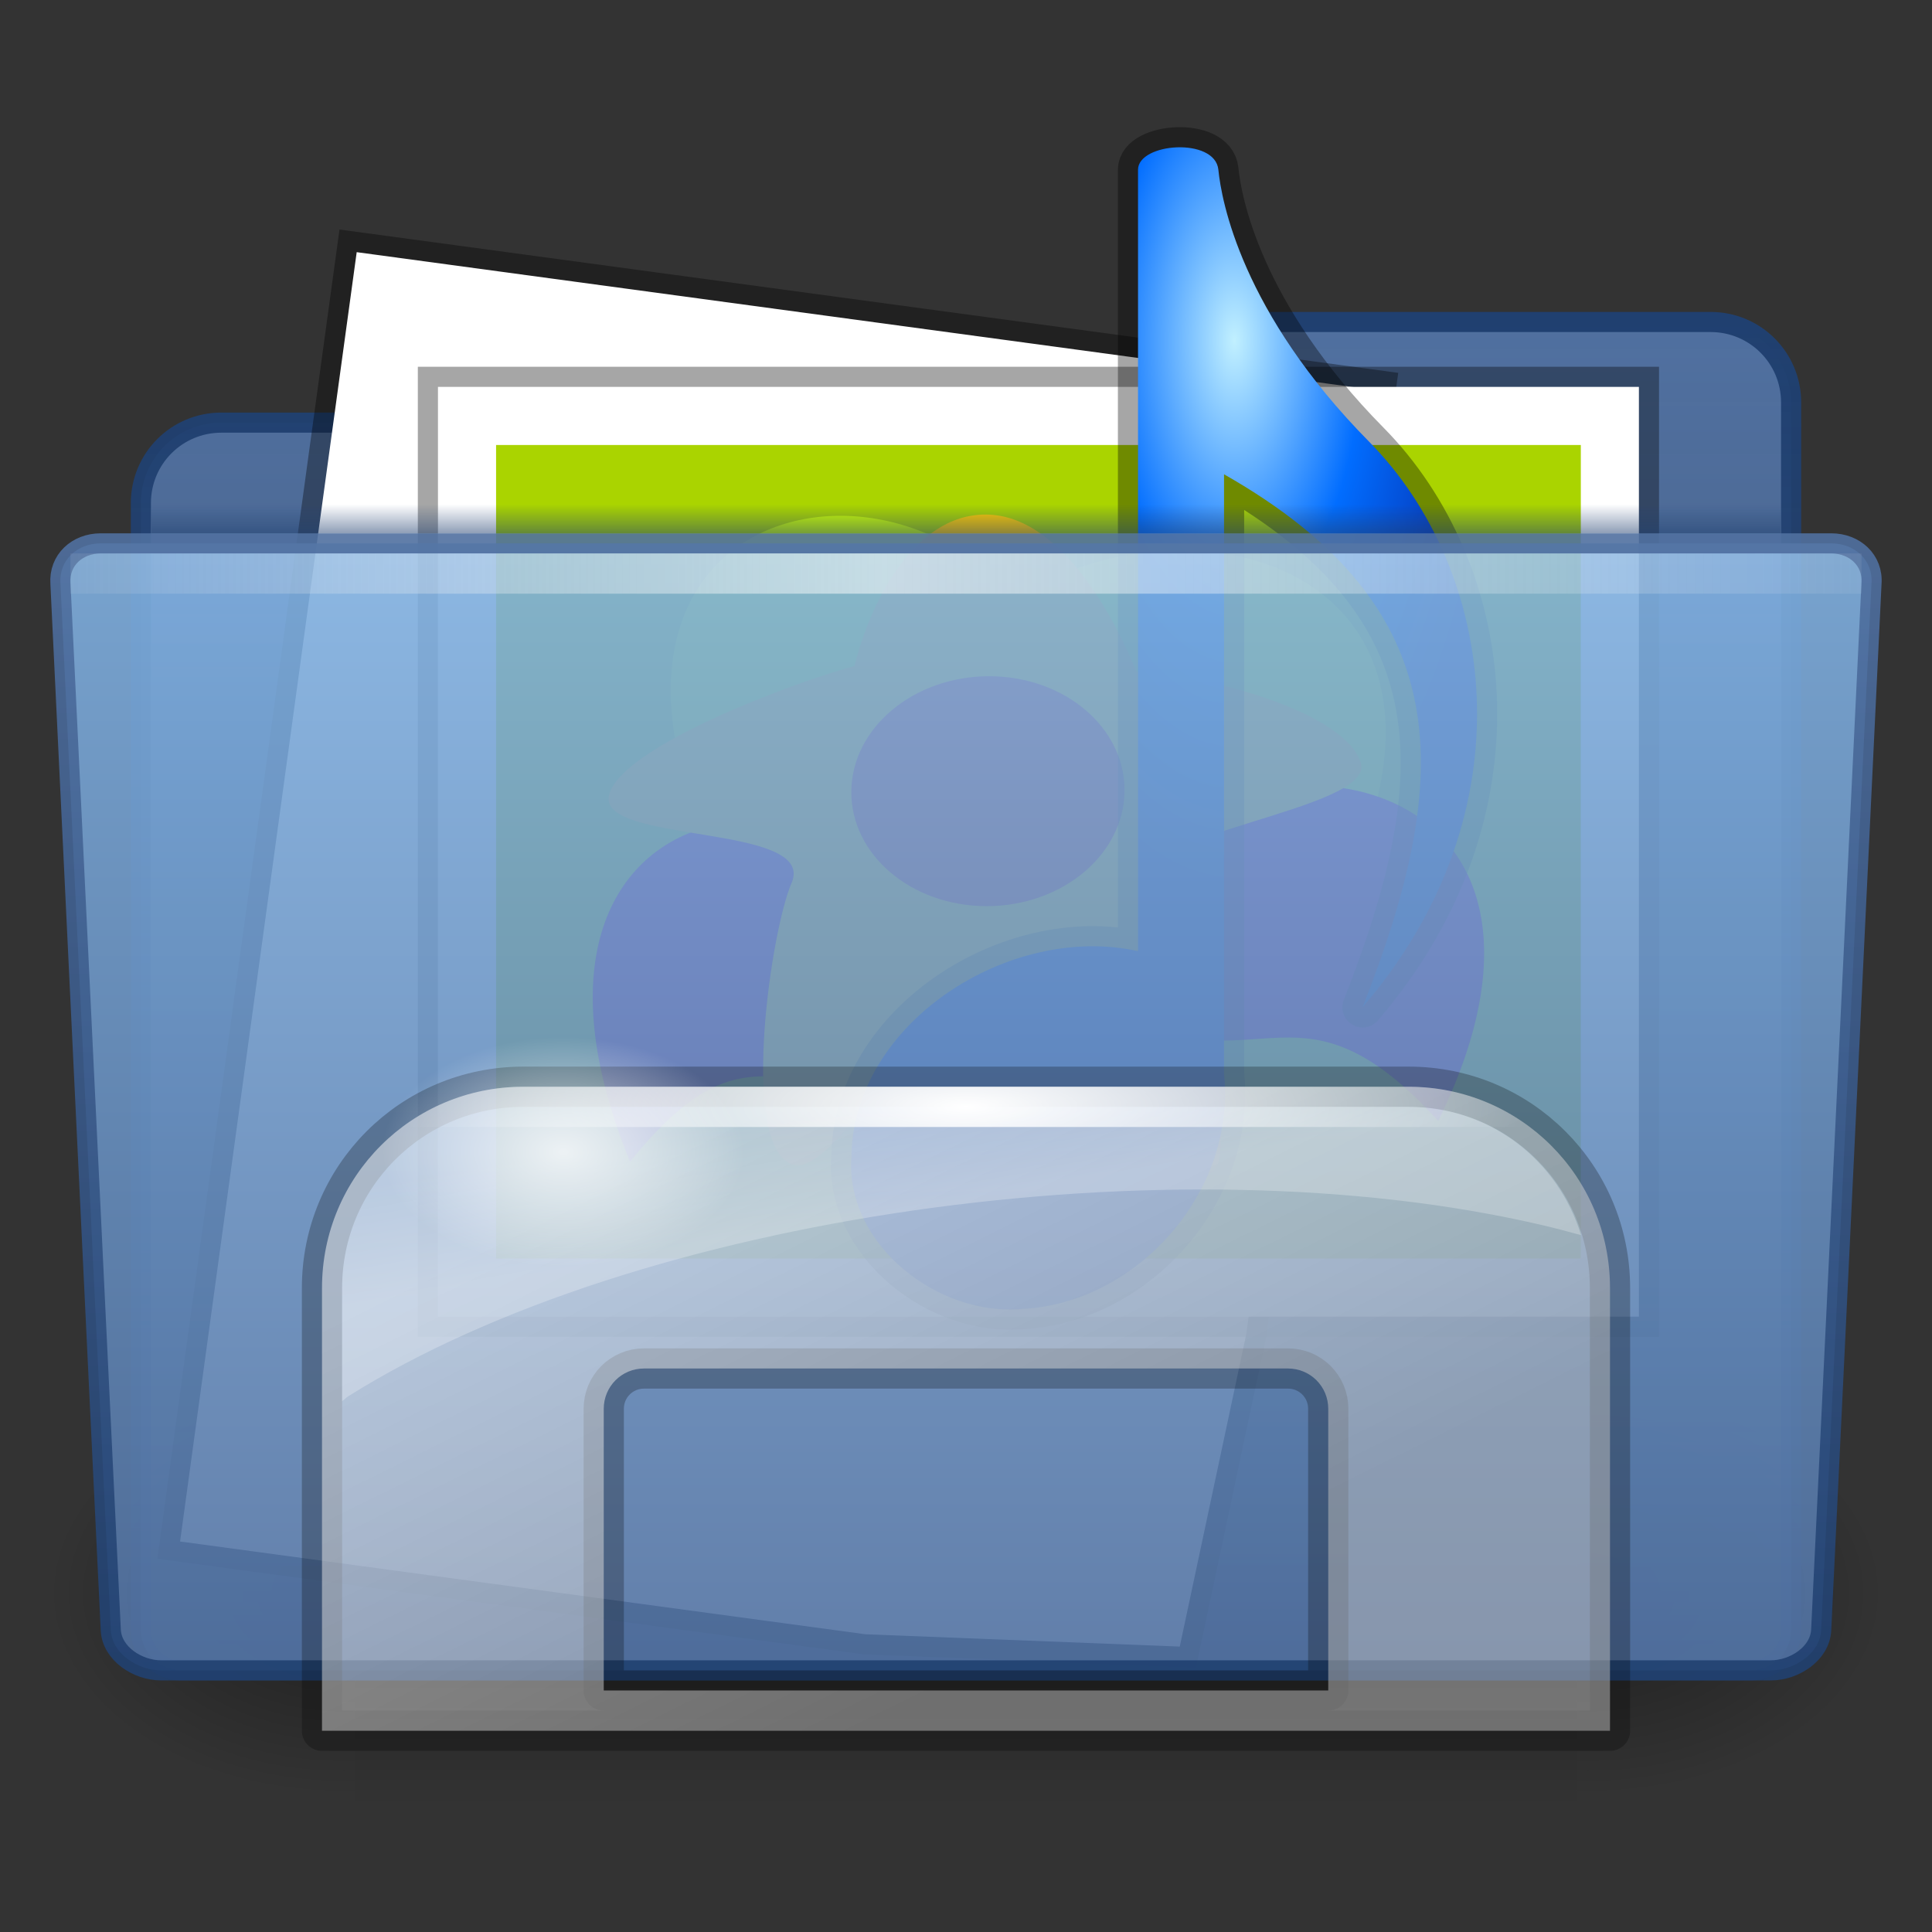 <?xml version="1.0" encoding="UTF-8" standalone="no"?>
<!-- Created with Inkscape (http://www.inkscape.org/) -->

<svg
   xmlns:dc="http://purl.org/dc/elements/1.1/"
   xmlns:cc="http://creativecommons.org/ns#"
   xmlns:rdf="http://www.w3.org/1999/02/22-rdf-syntax-ns#"
   xmlns:svg="http://www.w3.org/2000/svg"
   xmlns="http://www.w3.org/2000/svg"
   xmlns:xlink="http://www.w3.org/1999/xlink"
   xmlns:sodipodi="http://sodipodi.sourceforge.net/DTD/sodipodi-0.dtd"
   xmlns:inkscape="http://www.inkscape.org/namespaces/inkscape"
   version="1.1"
   inkscape:output_extension="org.inkscape.output.svg.inkscape"
   sodipodi:docname="system-file-manager.svg"
   inkscape:version="0.48.4 r9939"
   sodipodi:version="0.32"
   id="svg7217"
   height="96"
   width="96"
   inkscape:export-filename="folder.png"
   inkscape:export-xdpi="90"
   inkscape:export-ydpi="90">
  <rect width="100%" height="100%" fill="#333333" stroke="none"/>
  <defs
     id="defs7219">
    <linearGradient
       id="linearGradient10176"
       gradientUnits="userSpaceOnUse"
       x1="71.999"
       y1="14.258"
       x2="71.999"
       y2="19.958"
       gradientTransform="matrix(1.003,0,0,1,-8.237,8)">
      <stop
         offset="0.004"
         style="stop-color:#eaeaea;stop-opacity:0;"
         id="stop10178" />
      <stop
         id="stop10180"
         style="stop-color:#ffffff;stop-opacity:0.529;"
         offset="0.461" />
      <stop
         offset="1"
         style="stop-color:#f5f5f5;stop-opacity:0"
         id="stop10182" />
    </linearGradient>
    <linearGradient
       gradientTransform="matrix(1.003,0,0,1,-8.237,8)"
       y2="19.958"
       x2="71.999"
       y1="14.258"
       x1="71.999"
       gradientUnits="userSpaceOnUse"
       id="linearGradient9101">
      <stop
         id="stop9103"
         style="stop-color:#204070;stop-opacity:0;"
         offset="0.25" />
      <stop
         id="stop9105"
         style="stop-color:#204070;stop-opacity:1;"
         offset="1" />
    </linearGradient>
    <linearGradient
       inkscape:collect="always"
       id="linearGradient5060">
      <stop
         style="stop-color:black;stop-opacity:1;"
         offset="0"
         id="stop5062" />
      <stop
         style="stop-color:black;stop-opacity:0;"
         offset="1"
         id="stop5064" />
    </linearGradient>
    <linearGradient
       id="linearGradient5048">
      <stop
         style="stop-color:black;stop-opacity:0;"
         offset="0"
         id="stop5050" />
      <stop
         id="stop5056"
         offset="0.5"
         style="stop-color:black;stop-opacity:1;" />
      <stop
         style="stop-color:black;stop-opacity:0;"
         offset="1"
         id="stop5052" />
    </linearGradient>
    <linearGradient
       id="linearGradient9073-9">
      <stop
         id="stop9075-9"
         offset="0"
         style="stop-color:#80b0e0;stop-opacity:1" />
      <stop
         id="stop9077-5"
         offset="1"
         style="stop-color:#5070a0;stop-opacity:1" />
    </linearGradient>
    <linearGradient
       inkscape:collect="always"
       id="linearGradient9087-5">
      <stop
         style="stop-color:#5070a0;stop-opacity:1"
         offset="0"
         id="stop9089-5" />
      <stop
         style="stop-color:#204070;stop-opacity:1"
         offset="1"
         id="stop9091-1" />
    </linearGradient>
    <linearGradient
       id="linearGradient4064-7">
      <stop
         style="stop-color:#5070a0;stop-opacity:1;"
         offset="0"
         id="stop4066-4" />
      <stop
         style="stop-color:#5070a0;stop-opacity:0.502;"
         offset="1"
         id="stop4068-8" />
    </linearGradient>
    <linearGradient
       id="linearGradient4054-7">
      <stop
         style="stop-color:#204070;stop-opacity:1;"
         offset="0"
         id="stop4056-0" />
      <stop
         style="stop-color:#204070;stop-opacity:0.502;"
         offset="1"
         id="stop4058-9" />
    </linearGradient>
    <radialGradient
       inkscape:collect="always"
       xlink:href="#linearGradient5060"
       id="radialGradient3241"
       gradientUnits="userSpaceOnUse"
       gradientTransform="matrix(-0.126,0,0,0.086,93.41,-10.704)"
       cx="605.714"
       cy="486.648"
       fx="605.714"
       fy="486.648"
       r="117.143" />
    <radialGradient
       inkscape:collect="always"
       xlink:href="#linearGradient5060"
       id="radialGradient3244"
       gradientUnits="userSpaceOnUse"
       gradientTransform="matrix(0.126,0,0,0.086,2.59,-10.704)"
       cx="605.714"
       cy="486.648"
       fx="605.714"
       fy="486.648"
       r="117.143" />
    <linearGradient
       inkscape:collect="always"
       xlink:href="#linearGradient5048"
       id="linearGradient3247"
       gradientUnits="userSpaceOnUse"
       gradientTransform="matrix(0.126,0,0,0.086,2.565,-10.704)"
       x1="302.857"
       y1="366.648"
       x2="302.857"
       y2="609.505" />
    <linearGradient
       inkscape:collect="always"
       xlink:href="#linearGradient10176"
       id="linearGradient3049"
       gradientUnits="userSpaceOnUse"
       gradientTransform="matrix(0.92,0,0,1.886,-11.469,-87.058)"
       x1="7.238"
       y1="36.005"
       x2="122.171"
       y2="36.005" />
    <linearGradient
       inkscape:collect="always"
       xlink:href="#linearGradient9073-9"
       id="linearGradient3052"
       gradientUnits="userSpaceOnUse"
       gradientTransform="matrix(0.703,0,0,0.711,-69.874,-254.68)"
       x1="167.641"
       y1="328.877"
       x2="167.641"
       y2="407.692" />
    <linearGradient
       inkscape:collect="always"
       xlink:href="#linearGradient9087-5"
       id="linearGradient3054"
       gradientUnits="userSpaceOnUse"
       gradientTransform="matrix(2,0,0,2,-365.995,-54)"
       x1="206.997"
       y1="16.5"
       x2="206.997"
       y2="44.5" />
    <linearGradient
       inkscape:collect="always"
       xlink:href="#linearGradient9101"
       id="linearGradient3057"
       gradientUnits="userSpaceOnUse"
       gradientTransform="matrix(0.751,0,0,0.333,-6.061,-28.167)"
       x1="71.999"
       y1="14.258"
       x2="71.999"
       y2="19.958" />
    <linearGradient
       inkscape:collect="always"
       xlink:href="#linearGradient4064-7"
       id="linearGradient3060"
       gradientUnits="userSpaceOnUse"
       gradientTransform="matrix(2,0,0,2,-94,-48)"
       x1="71"
       y1="8"
       x2="71"
       y2="41.5" />
    <linearGradient
       inkscape:collect="always"
       xlink:href="#linearGradient4054-7"
       id="linearGradient3062"
       gradientUnits="userSpaceOnUse"
       gradientTransform="matrix(2,0,0,2,-94,-48)"
       x1="71"
       y1="8"
       x2="71"
       y2="41.5" />
    <radialGradient
       inkscape:collect="always"
       xlink:href="#linearGradient4141-7"
       id="radialGradient3070"
       gradientUnits="userSpaceOnUse"
       gradientTransform="matrix(-0.528,0,0,-1.112,49.287,29.52)"
       cx="35.261"
       cy="18.937"
       fx="35.261"
       fy="18.937"
       r="12.03" />
    <linearGradient
       id="linearGradient4141-7">
      <stop
         offset="0"
         style="stop-color:#c1f0ff;stop-opacity:1;"
         id="stop4143-4" />
      <stop
         offset="0.5"
         style="stop-color:#016dff;stop-opacity:1;"
         id="stop4145-1" />
      <stop
         offset="1"
         style="stop-color:#072da9;stop-opacity:1;"
         id="stop4147-1" />
    </linearGradient>
    <linearGradient
       inkscape:collect="always"
       xlink:href="#linearGradient3851-6"
       id="linearGradient3856"
       gradientUnits="userSpaceOnUse"
       x1="18.7"
       y1="27.8"
       x2="25.3"
       y2="41.1" />
    <linearGradient
       id="linearGradient3851-6">
      <stop
         style="stop-color:#ffffff;stop-opacity:1;"
         offset="0"
         id="stop3853-6" />
      <stop
         style="stop-color:#c0c0c0;stop-opacity:1;"
         offset="1"
         id="stop3855-1" />
    </linearGradient>
    <radialGradient
       inkscape:collect="always"
       xlink:href="#linearGradient4271-5"
       id="radialGradient3485"
       gradientUnits="userSpaceOnUse"
       gradientTransform="matrix(1,0,0,0.25,0,20.625)"
       cx="24"
       cy="27.5"
       fx="24"
       fy="27.5"
       r="14" />
    <linearGradient
       id="linearGradient4271-5">
      <stop
         style="stop-color:#ffffff;stop-opacity:1;"
         offset="0"
         id="stop4273-2" />
      <stop
         style="stop-color:#ffffff;stop-opacity:0;"
         offset="1"
         id="stop4275-8" />
    </linearGradient>
    <linearGradient
       inkscape:collect="always"
       xlink:href="#linearGradient3977-3"
       id="linearGradient3479"
       gradientUnits="userSpaceOnUse"
       x1="22.318"
       y1="30.065"
       x2="21.827"
       y2="27.247" />
    <linearGradient
       inkscape:collect="always"
       id="linearGradient3977-3">
      <stop
         style="stop-color:#ffffff;stop-opacity:1;"
         offset="0"
         id="stop3979-7" />
      <stop
         style="stop-color:#ffffff;stop-opacity:0;"
         offset="1"
         id="stop3981-9" />
    </linearGradient>
    <radialGradient
       inkscape:collect="always"
       xlink:href="#linearGradient4074-4"
       id="radialGradient3475"
       gradientUnits="userSpaceOnUse"
       gradientTransform="matrix(1,0,0,0.5,0,14.781)"
       cx="11.375"
       cy="29.562"
       fx="11.375"
       fy="29.562"
       r="3.625" />
    <linearGradient
       inkscape:collect="always"
       id="linearGradient4074-4">
      <stop
         style="stop-color:#ffffff;stop-opacity:1;"
         offset="0"
         id="stop4076-1" />
      <stop
         style="stop-color:#ffffff;stop-opacity:0;"
         offset="1"
         id="stop4078-5" />
    </linearGradient>
  </defs>
  <sodipodi:namedview
     id="base"
     pagecolor="#ffffff"
     bordercolor="#666666"
     borderopacity="1.0"
     inkscape:pageopacity="0.0"
     inkscape:pageshadow="2"
     inkscape:zoom="4"
     inkscape:cx="48"
     inkscape:cy="48"
     inkscape:current-layer="layer1"
     showgrid="true"
     inkscape:grid-bbox="true"
     inkscape:document-units="px"
     inkscape:window-width="1029"
     inkscape:window-height="741"
     inkscape:window-x="227"
     inkscape:window-y="29"
     inkscape:window-maximized="0"
     inkscape:object-paths="true"
     inkscape:snap-intersection-paths="true"
     inkscape:object-nodes="true"
     inkscape:snap-smooth-nodes="true"
     inkscape:snap-midpoints="true"
     inkscape:snap-object-midpoints="true"
     fit-margin-top="0"
     fit-margin-left="0"
     fit-margin-right="0"
     fit-margin-bottom="0" />
  <g
     id="layer1"
     inkscape:label="Layer 1"
     inkscape:groupmode="layer"
     transform="translate(0,48)">
    <g
       id="g3269">
      <rect
         y="21"
         x="17.65"
         height="21"
         width="60.699"
         id="rect13073"
         style="opacity:0.402;fill:url(#linearGradient3247);fill-opacity:1;fill-rule:nonzero;stroke:none;stroke-width:1;marker:none;visibility:visible;display:inline;overflow:visible" />
      <path
         inkscape:connector-curvature="0"
         sodipodi:nodetypes="cccc"
         id="path13075"
         d="m 78.35,21.001 c 0,0 0,20.999 0,20.999 C 84.823,42.039 94,37.295 94,31.499 94,25.703 86.776,21.001 78.35,21.001 z"
         style="opacity:0.402;fill:url(#radialGradient3244);fill-opacity:1;fill-rule:nonzero;stroke:none;stroke-width:1;marker:none;visibility:visible;display:inline;overflow:visible" />
      <path
         inkscape:connector-curvature="0"
         style="opacity:0.402;fill:url(#radialGradient3241);fill-opacity:1;fill-rule:nonzero;stroke:none;stroke-width:1;marker:none;visibility:visible;display:inline;overflow:visible"
         d="m 17.65,21.001 c 0,0 0,20.999 0,20.999 -6.474,0.04 -15.65,-4.705 -15.65,-10.501 0,-5.796 7.224,-10.498 15.65,-10.498 z"
         id="path13077"
         sodipodi:nodetypes="cccc" />
    </g>
    <path
       style="color:#000000;fill:url(#linearGradient3060);fill-opacity:1;fill-rule:evenodd;stroke:url(#linearGradient3062);stroke-width:1;stroke-linecap:butt;stroke-linejoin:miter;stroke-miterlimit:4;stroke-opacity:1;stroke-dasharray:none;stroke-dashoffset:0;marker:none;visibility:visible;display:inline;overflow:visible;enable-background:accumulate"
       d="m 63,-32 c -1.108,0 -2.09,0.465 -2.812,1.188 L 56.375,-27 11,-27 c -2.216,0 -4,1.784 -4,4 l 0,56 c 0,1.108 0.892,2 2,2 l 78,0 c 1.108,0 2,-0.892 2,-2 l 0,-61 c 0,-2.216 -1.784,-4 -4,-4 z"
       id="rect3142"
       inkscape:connector-curvature="0"
       sodipodi:nodetypes="sscsccccccss" />
    <g
       id="g3085"
       transform="matrix(2,0,0,2,0,-48)">
      <path
         style="opacity:0.35;fill:none;stroke:#000000;stroke-width:1;stroke-miterlimit:4;stroke-opacity:1;stroke-dasharray:none;overflow:visible"
         d="m 4.474,38.298 c 1.061,0.144 16.568,2.243 17.028,2.305 l 7.809,0.306 1.65,-7.752 C 31.022,32.713 34.026,10.776 34.175,9.692 33.099,9.547 9.938,6.411 8.862,6.265 8.713,7.355 4.624,37.209 4.474,38.298 z"
         id="path3876"
         sodipodi:nodetypes="ccccccc"
         inkscape:connector-curvature="0" />
      <path
         inkscape:connector-curvature="0"
         sodipodi:nodetypes="ccccccc"
         id="path3852"
         d="m 4.474,38.298 c 1.061,0.144 16.568,2.243 17.028,2.305 l 7.809,0.306 1.65,-7.752 C 31.022,32.713 34.026,10.776 34.175,9.692 33.099,9.547 9.938,6.411 8.862,6.265 8.713,7.355 4.624,37.209 4.474,38.298 z"
         style="fill:#ffffff;stroke:none;overflow:visible" />
      <rect
         y="9.612"
         x="10.881"
         height="23.1"
         width="29.837"
         id="rect3106"
         style="opacity:0.35;color:#000000;fill:none;stroke:#000000;stroke-width:1;stroke-miterlimit:4;stroke-opacity:1;stroke-dasharray:none;marker:none;visibility:visible;display:inline;overflow:visible;enable-background:accumulate" />
      <rect
         style="color:#000000;fill:#ffffff;fill-opacity:1;fill-rule:nonzero;stroke:none;stroke-width:0.5;marker:none;visibility:visible;display:inline;overflow:visible;enable-background:accumulate"
         id="rect3342"
         width="29.837"
         height="23.1"
         x="10.881"
         y="9.612" />
      <rect
         y="11.056"
         x="12.325"
         height="20.212"
         width="26.95"
         id="rect3385"
         style="color:#000000;fill:#aad400;fill-opacity:1;fill-rule:nonzero;stroke:none;stroke-width:0.25;marker:none;visibility:visible;display:inline;overflow:visible;enable-background:accumulate" />
      <g
         id="g3889">
        <path
           d="m 26.441,17.197 c -1.994,-6.838 -12.929,-5.732 -8.887,3.73 3.693,-4.232 4.16,-0.02 8.887,-3.73 z"
           id="path6640"
           style="fill:#ccff00;fill-opacity:1;fill-rule:evenodd;stroke:none"
           sodipodi:nodetypes="ccc"
           inkscape:connector-curvature="0" />
        <path
           d="m 22.284,18.449 c 2.65,-7.408 16.201,-6.288 10.942,3.971 -4.479,-4.55 -5.166,0.007 -10.942,-3.971 z"
           id="path6642"
           style="fill:#ccff00;fill-opacity:1;fill-rule:evenodd;stroke:none"
           sodipodi:nodetypes="ccc"
           inkscape:connector-curvature="0" />
        <path
           d="m 26.047,24.187 c 2.481,-7.135 14.538,-6.24 9.686,3.662 -3.918,-4.302 -4.604,0.075 -9.686,-3.662 z"
           id="path6644"
           style="fill:#800080;fill-opacity:1;fill-rule:evenodd;stroke:none"
           sodipodi:nodetypes="ccc"
           inkscape:connector-curvature="0" />
        <path
           d="m 24.253,25.092 c -2.053,-7.206 -12.688,-6.221 -8.599,3.77 3.53,-4.38 4.053,0.046 8.599,-3.77 z"
           id="path6646"
           style="fill:#800080;fill-opacity:1;fill-rule:evenodd;stroke:none"
           sodipodi:nodetypes="ccc"
           inkscape:connector-curvature="0" />
        <path
           inkscape:connector-curvature="0"
           sodipodi:nodetypes="ccssscscssc"
           style="fill:#ffcc00;fill-opacity:1;fill-rule:nonzero;stroke:none"
           d="m 30.17,29.081 c -0.893,0.763 -3.944,-3.68 -5.799,-4.403 -1.849,0.68 -3.738,4.8 -4.778,4.21 -1.19,-0.675 -0.43,-5.791 0.073,-6.95 0.648,-1.493 -4.857,-0.956 -4.533,-2.193 0.32,-1.22 4.701,-2.829 6.097,-3.197 0.351,-1.446 1.428,-3.786 3.28,-3.764 1.852,0.022 3.185,2.578 3.726,3.906 1.934,0.104 5.193,1.035 5.574,2.262 0.376,1.211 -6.152,1.763 -5.154,3.102 0.728,0.977 2.158,6.251 1.514,7.027 z"
           id="path6652" />
        <path
           sodipodi:rx="2"
           sodipodi:ry="1.5"
           style="fill:#c83737;fill-opacity:1;fill-rule:nonzero;stroke:none"
           sodipodi:type="arc"
           d="m 21,21.5 c 0,0.828 -0.895,1.5 -2,1.5 -1.105,0 -2,-0.672 -2,-1.5 0,-0.828 0.895,-1.5 2,-1.5 1.105,0 2,0.672 2,1.5 z"
           transform="matrix(1.697,-0.002,-0.017,1.904,-7.333,-21.241)"
           sodipodi:cy="21.5"
           sodipodi:cx="19"
           id="path6654" />
      </g>
      <path
         d="m 30.411,11.783 c 0,4.812 0,10.083 0,14.895 0.304,2.941 -2.164,5.696 -5.004,5.842 -2.095,0.198 -4.398,-1.593 -4.255,-3.754 0.027,-3.366 3.951,-5.843 7.122,-5.135 0,-4.811 0,-18.688 0,-19.414 0,-0.671 1.915,-0.813 1.996,0 0.075,0.758 0.571,3.544 3.75,6.762 3.121,3.16 4.053,9.137 -0.168,14.047 2.245,-5.699 2.425,-9.908 -3.441,-13.242 z"
         id="path3878"
         style="opacity:0.35;fill:none;stroke:#000000;stroke-width:1;stroke-linecap:round;stroke-linejoin:round;stroke-miterlimit:4;stroke-opacity:1;stroke-dasharray:none"
         inkscape:connector-curvature="0" />
      <path
         inkscape:connector-curvature="0"
         style="fill:url(#radialGradient3070);fill-opacity:1;stroke:none"
         id="path2588"
         d="m 30.411,11.783 c 0,4.812 0,10.083 0,14.895 0.304,2.941 -2.164,5.696 -5.004,5.842 -2.095,0.198 -4.398,-1.593 -4.255,-3.754 0.027,-3.366 3.951,-5.843 7.122,-5.135 0,-4.811 0,-18.688 0,-19.414 0,-0.671 1.915,-0.813 1.996,0 0.075,0.758 0.571,3.544 3.75,6.762 3.121,3.16 4.053,9.137 -0.168,14.047 2.245,-5.699 2.425,-9.908 -3.441,-13.242 z" />
    </g>
    <g
       id="g3064">
      <path
         inkscape:connector-curvature="0"
         d="m 7.501,-23.5 c 0.006,0.583 0.013,1.252 0.019,2 l 80.961,0 c 0.006,-0.748 0.013,-1.417 0.019,-2 l -81,0 0.002,0 z"
         id="path39053"
         style="opacity:0.5;fill:url(#linearGradient3057);fill-opacity:1;display:inline;enable-background:new" />
      <path
         d="m 90.494,33 c -0.061,1.171 -1.336,2 -2.5,2 l -79.99,0 c -1.164,0 -2.438,-0.829 -2.5,-2 l -2.5,-52 c -0.085,-1.169 0.836,-2 2,-2 l 85.989,0 c 1.164,0 2.089,0.832 2,2 L 90.494,33 z"
         id="path3300"
         style="opacity:0.9;color:#000000;fill:url(#linearGradient3052);fill-opacity:1;fill-rule:nonzero;stroke:url(#linearGradient3054);stroke-width:1;stroke-linecap:butt;stroke-linejoin:miter;stroke-miterlimit:4;stroke-opacity:1;stroke-dasharray:none;stroke-dashoffset:0;marker:none;visibility:visible;display:inline;overflow:visible;enable-background:new"
         sodipodi:nodetypes="cccccccccc"
         inkscape:connector-curvature="0" />
      <rect
         ry="0"
         rx="0"
         y="-20.5"
         x="3.5"
         height="2"
         width="89"
         id="rect3521-5"
         style="fill:url(#linearGradient3049);fill-opacity:1;stroke:none;display:inline;enable-background:new" />
    </g>
    <g
       id="g3867"
       transform="matrix(2,0,0,2,0,-48)">
      <path
         style="opacity:0.25;color:#000000;fill:none;stroke:#000000;stroke-width:1;stroke-linecap:round;stroke-linejoin:round;stroke-miterlimit:4;stroke-dasharray:none;marker:none;visibility:visible;display:inline;overflow:visible;enable-background:accumulate"
         d="m 13,27 c -2.77,0 -5,2.23 -5,5 l 0,11 32,0 0,-11 c 0,-2.77 -2.23,-5 -5,-5 z m 3,7 16,0 c 0.554,0 1,0.446 1,1 l 0,7 -18,0 0,-7 c 0,-0.554 0.446,-1 1,-1 z"
         id="path3861"
         inkscape:connector-curvature="0"
         sodipodi:nodetypes="sccccsssssccss" />
      <path
         sodipodi:nodetypes="sccccsssssccss"
         inkscape:connector-curvature="0"
         id="rect3063"
         d="m 13,27 c -2.77,0 -5,2.23 -5,5 l 0,11 32,0 0,-11 c 0,-2.77 -2.23,-5 -5,-5 z m 3,7 16,0 c 0.554,0 1,0.446 1,1 l 0,7 -18,0 0,-7 c 0,-0.554 0.446,-1 1,-1 z"
         style="opacity:0.5;color:#000000;fill:url(#linearGradient3856);fill-opacity:1;fill-rule:evenodd;stroke:none;stroke-width:0.5;marker:none;visibility:visible;display:inline;overflow:visible;enable-background:accumulate" />
      <path
         id="path4266"
         d="m 13,27 c -1.127,0 -2.165,0.375 -3,1 l 3,0 22,0 3,0 c -0.835,-0.625 -1.873,-1 -3,-1 l -22,0 z"
         style="color:#000000;fill:url(#radialGradient3485);fill-opacity:1;fill-rule:evenodd;stroke:none;stroke-width:1px;marker:none;visibility:visible;display:inline;overflow:visible;enable-background:accumulate"
         inkscape:connector-curvature="0" />
      <path
         id="path3957"
         d="m 13,27.5 c -2.502,0 -4.5,1.998 -4.5,4.5 l 0,2.812 c 0.055,-0.039 0.097,-0.088 0.156,-0.125 7.173,-4.499 20.459,-6.399 29.656,-4.25 0.339,0.079 0.651,0.163 0.969,0.25 C 38.72,28.843 37.038,27.5 35,27.5 l -22,0 z"
         style="opacity:0.25;color:#000000;fill:url(#linearGradient3479);fill-opacity:1;fill-rule:evenodd;stroke:none;stroke-width:1px;marker:none;visibility:visible;display:inline;overflow:visible;enable-background:accumulate"
         inkscape:connector-curvature="0" />
      <path
         transform="matrix(1.241,0,0,1.576,-0.121,-17.971)"
         d="m 15,29.562 c 0,1.001 -1.623,1.812 -3.625,1.812 -2.002,0 -3.625,-0.811 -3.625,-1.812 0,-1.001 1.623,-1.812 3.625,-1.812 2.002,0 3.625,0.811 3.625,1.812 z"
         sodipodi:ry="1.8125"
         sodipodi:rx="3.625"
         sodipodi:cy="29.5625"
         sodipodi:cx="11.375"
         id="path4072"
         style="opacity:0.75;color:#000000;fill:url(#radialGradient3475);fill-opacity:1;fill-rule:nonzero;stroke:none;stroke-width:1px;marker:none;visibility:visible;display:inline;overflow:visible;enable-background:accumulate"
         sodipodi:type="arc" />
    </g>
  </g>
</svg>
